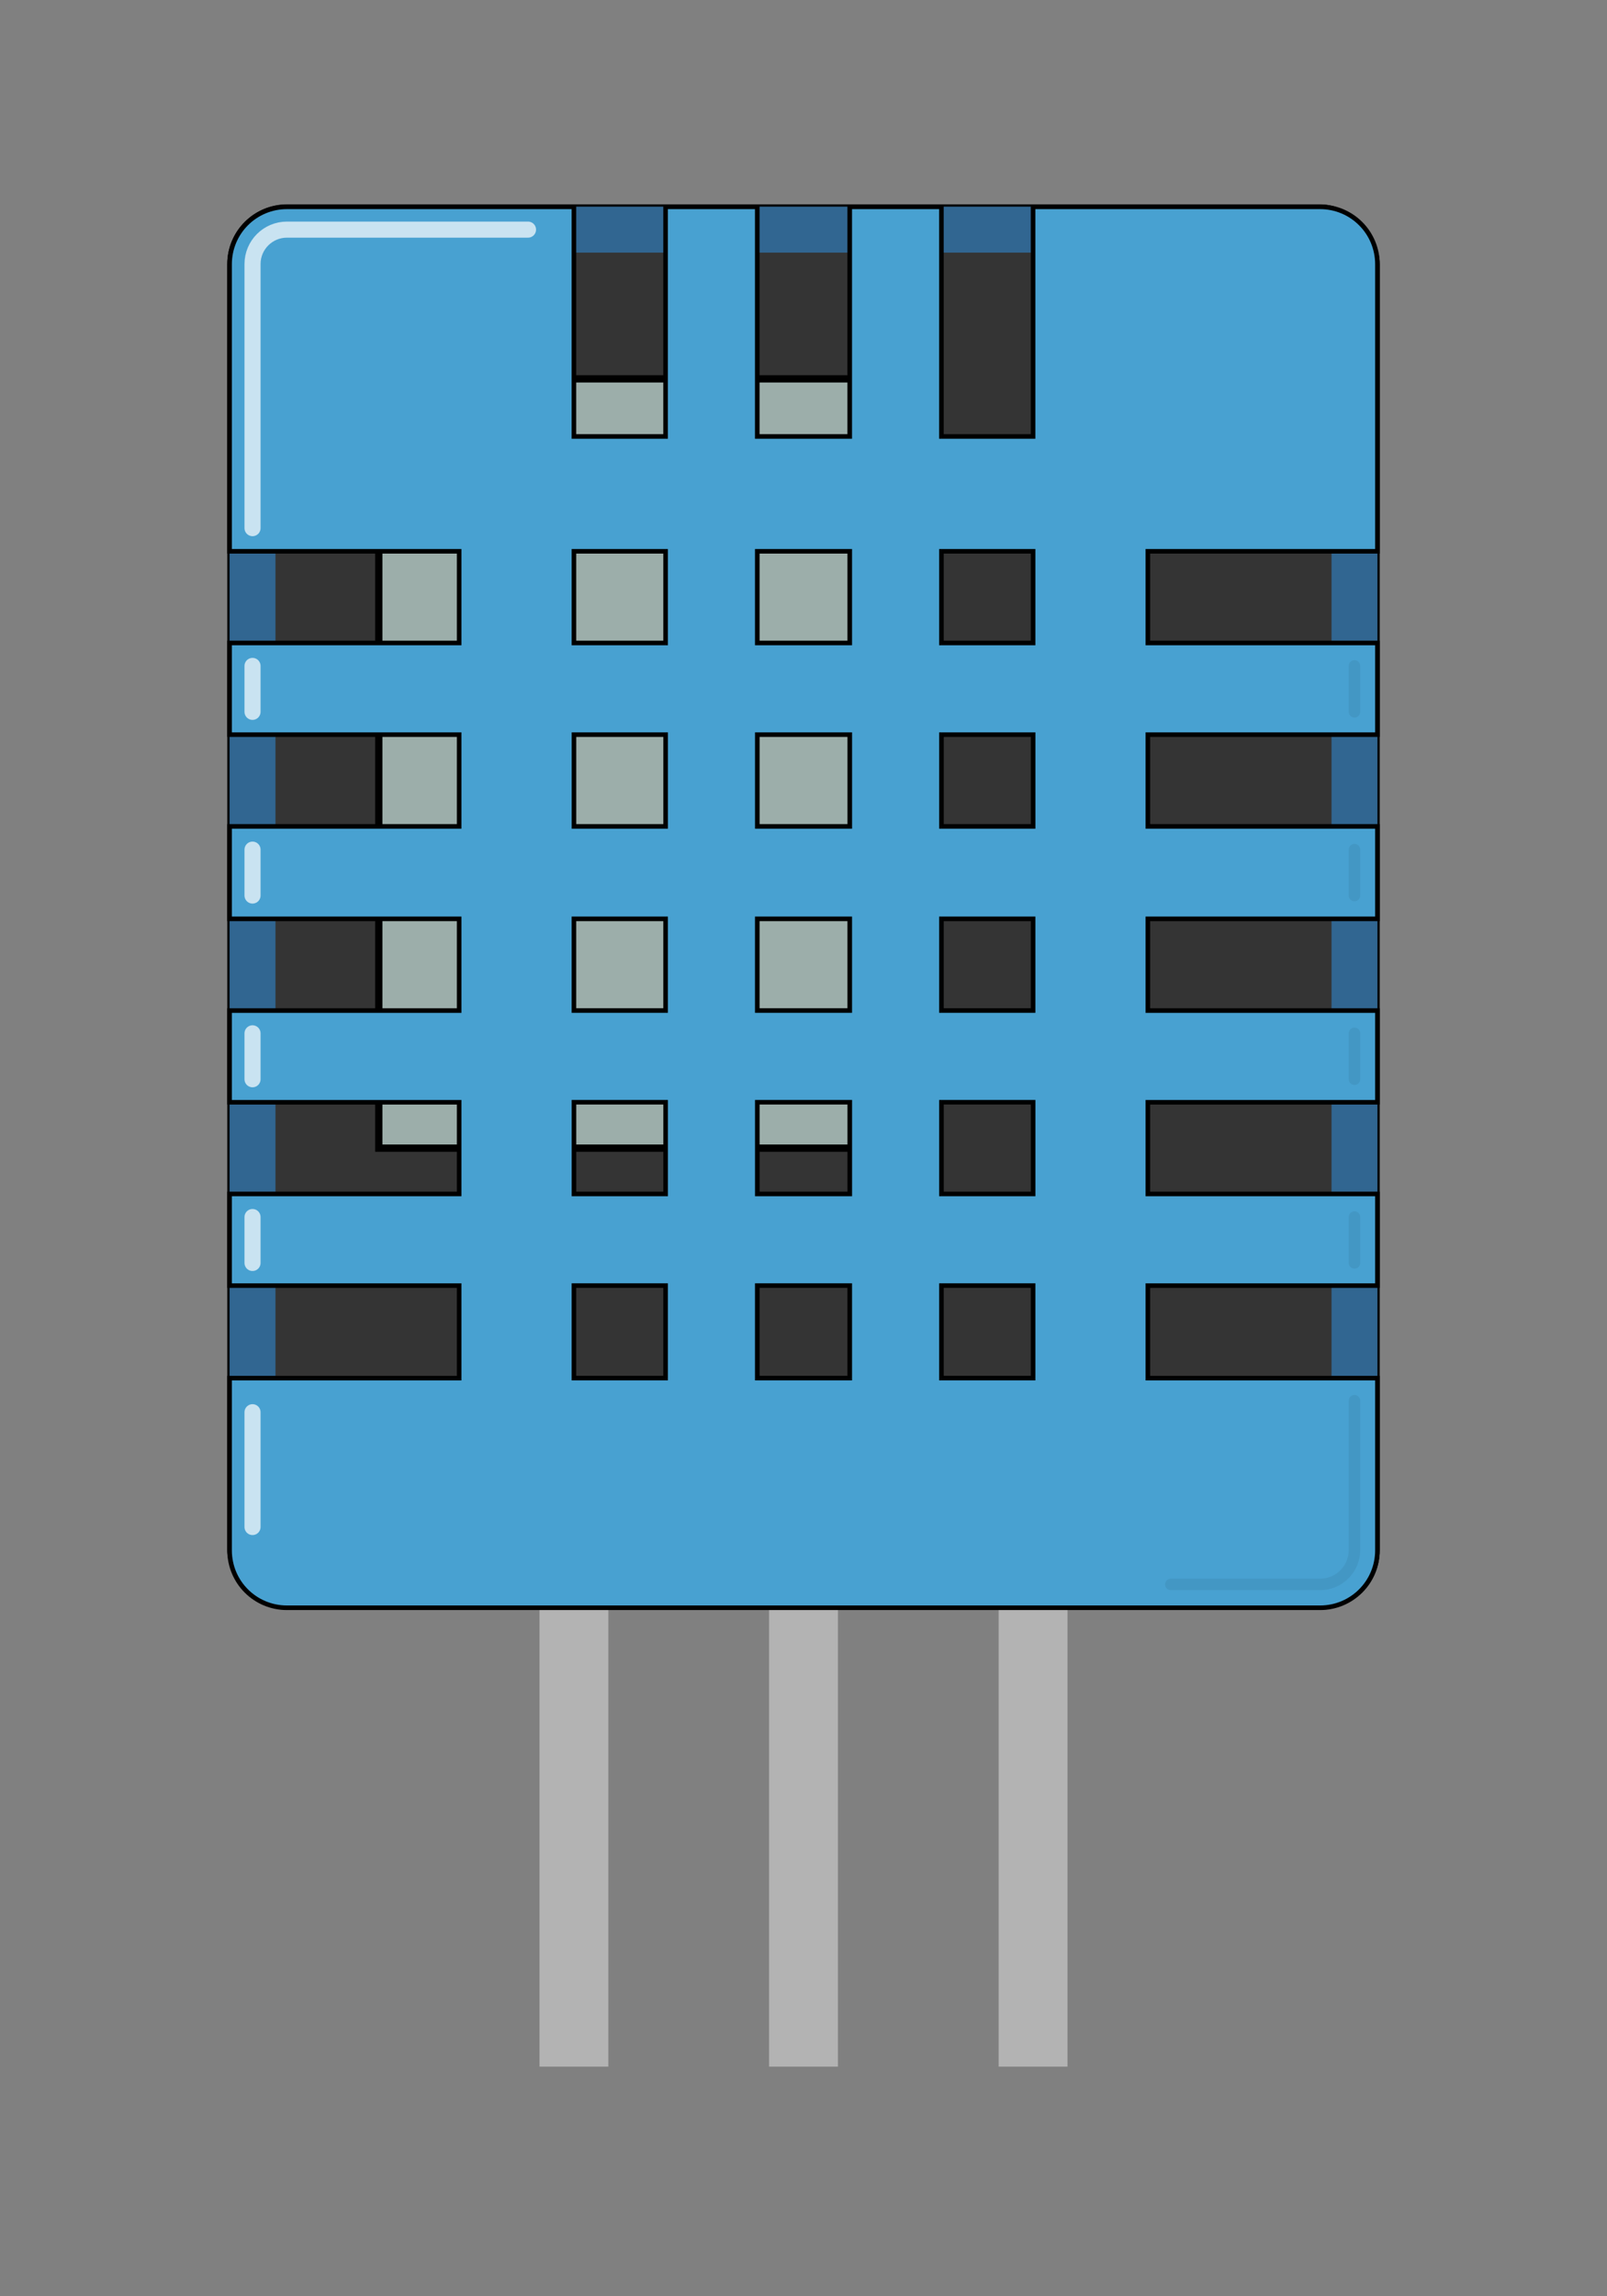 <?xml version='1.0' encoding='UTF-8' standalone='no'?>
<!-- Created with Inkscape (http://www.inkscape.org/) -->
<svg xmlns="http://www.w3.org/2000/svg" width="63" id="svg4662"  gorn="0" height="90" version="1.1">
    <rect width="100%" height="100%" fill="#808080" stroke="none"/>
    <desc>
        <referenceFile>DHT11_Temperature_and_Humitidy_Sensor__c__icon__e66f0db0ae431cd50fc5d4ec5f7fb41b.svg</referenceFile>
    </desc>
    <defs id="defs4664" />
    <g  transform="translate(0,-962.36)">
        <g id="layer1"  gorn="0.2.0" style="display:inline"/>
    </g>
    <g  transform="translate(0,-962.362)">
        <g id="layer2"  gorn="0.3.0" style="display:inline"/>
    </g>
    <g  transform="translate(0,-962.362)">
        <g id="layer3"  gorn="0.4.0" style="display:inline"/>
    </g>
    <g  transform="translate(0,-962.362)">
        <g id="layer4"  gorn="0.5.0" style="display:inline">
            <g id="breadboard"  gorn="0.5.0.0">
                <g  transform="translate(0,0.002)">
                    <rect width="45" id="rect5185" x="9" y="970.46"  gorn="0.5.0.0.0.0" height="54.9" rx="2.25" style="fill:#343434;fill-opacity:1;fill-rule:evenodd;stroke:#000000;stroke-width:0.18;stroke-miterlimit:4;stroke-opacity:1;stroke-dasharray:none;display:inline"/>
                </g>
                <g  transform="translate(0,0.002)">
                    <rect width="2.7" id="rect5470" x="21.15" y="1025.36"  gorn="0.5.0.0.1.0" height="18" style="fill:#b3b3b3;fill-opacity:1;fill-rule:evenodd;stroke:none;display:inline"/>
                </g>
                <g  transform="translate(0,0.002)">
                    <rect width="2.7" id="rect5476" x="30.15" y="1025.36"  gorn="0.5.0.0.2.0" height="18" style="fill:#b3b3b3;fill-opacity:1;fill-rule:evenodd;stroke:none;display:inline"/>
                </g>
                <g  transform="translate(0,0.002)">
                    <rect width="2.7" id="rect5478" x="39.15" y="1025.36"  gorn="0.5.0.0.3.0" height="18" style="fill:#b3b3b3;fill-opacity:1;fill-rule:evenodd;stroke:none;display:inline"/>
                </g>
                <g  transform="translate(0,0.002)">
                    <rect width="3.6" id="connector1" x="20.7" y="1041.56"  gorn="0.5.0.0.4.0" height="3.6" style="fill:none;stroke:none;display:inline"/>
                </g>
                <g  transform="translate(0,0.002)">
                    <rect width="3.6" id="connector2" x="29.7" y="1041.56"  gorn="0.5.0.0.5.0" height="3.6" style="fill:none;stroke:none;display:inline"/>
                </g>
                <g  transform="translate(0,0.002)">
                    <rect width="3.6" id="connector3" x="38.7" y="1041.56"  gorn="0.5.0.0.6.0" height="3.6" style="fill:none;stroke:none;display:inline"/>
                </g>
                <rect width="21.15" id="rect5401" x="14.85" y="977.212"  gorn="0.5.0.0.7" height="30.15" style="fill:#d7f4ee;fill-opacity:0.636;fill-rule:evenodd;stroke:#000000;stroke-width:0.286;stroke-linecap:round;stroke-linejoin:miter;stroke-miterlimit:4;stroke-opacity:1;stroke-dasharray:none;display:inline"/>
                <rect width="43.2" id="rect5406" x="9.9" y="971.362"  gorn="0.5.0.0.8" height="53.1" rx="1.763" style="fill:none;stroke:#316691;stroke-width:1.8;stroke-linecap:round;stroke-linejoin:miter;stroke-miterlimit:4;stroke-opacity:1;stroke-dasharray:none;display:inline"/>
                <path id="rect4672"  gorn="0.5.0.0.9" style="fill:#48a1d1;fill-opacity:1;fill-rule:evenodd;stroke:#000000;stroke-width:0.18;stroke-miterlimit:4;stroke-opacity:1;stroke-dasharray:none;display:inline" d="m 11.25,970.469 c -1.246,0 -2.25,1.004 -2.25,2.25 l 0,11.25 9,0 0,3.594 -9,0 0,3.594 9,0 0,3.594 -9,0 0,3.625 9,0 0,3.594 -9,0 0,3.594 9,0 0,3.594 -9,0 0,3.594 9,0 0,3.625 -9,0 0,6.75 c 0,1.246 1.003,2.25 2.25,2.25 l 40.5,0 c 1.246,0 2.25,-1.004 2.25,-2.25 l 0,-6.75 -9,0 0,-3.625 9,0 0,-3.594 -9,0 0,-3.594 9,0 0,-3.594 -9,0 0,-3.594 9,0 0,-3.625 -9,0 0,-3.594 9,0 0,-3.594 -9,0 0,-3.594 9,0 0,-11.25 c 0,-1.246 -1.004,-2.25 -2.25,-2.25 l -11.25,0 0,9 -3.594,0 0,-9 -3.594,0 0,9 -3.625,0 0,-9 -3.594,0 0,9 -3.594,0 0,-9 -11.25,0 z m 11.25,13.5 3.594,0 0,3.594 -3.594,0 0,-3.594 z m 7.188,0 3.625,0 0,3.594 -3.625,0 0,-3.594 z m 7.219,0 3.594,0 0,3.594 -3.594,0 0,-3.594 z m -14.406,7.188 3.594,0 0,3.594 -3.594,0 0,-3.594 z m 7.188,0 3.625,0 0,3.594 -3.625,0 0,-3.594 z m 7.219,0 3.594,0 0,3.594 -3.594,0 0,-3.594 z M 22.5,998.375 l 3.594,0 0,3.594 -3.594,0 0,-3.594 z m 7.188,0 3.625,0 0,3.594 -3.625,0 0,-3.594 z m 7.219,0 3.594,0 0,3.594 -3.594,0 0,-3.594 z m -14.406,7.188 3.594,0 0,3.594 -3.594,0 0,-3.594 z m 7.188,0 3.625,0 0,3.594 -3.625,0 0,-3.594 z m 7.219,0 3.594,0 0,3.594 -3.594,0 0,-3.594 z M 22.5,1012.75 l 3.594,0 0,3.625 -3.594,0 0,-3.625 z m 7.188,0 3.625,0 0,3.625 -3.625,0 0,-3.625 z m 7.219,0 3.594,0 0,3.625 -3.594,0 0,-3.625 z"/>
                <g  transform="translate(3.3378601e-7,9)">
                    <g id="g5460"  gorn="0.5.0.0.10.0" style="stroke:#ffffff;stroke-width:0.63;stroke-miterlimit:4;stroke-opacity:0.707;stroke-dasharray:none">
                        <path id="path5415"  gorn="0.5.0.0.10.0.0" style="fill:none;stroke:#ffffff;stroke-width:0.63;stroke-linecap:round;stroke-linejoin:miter;stroke-miterlimit:4;stroke-opacity:0.707;stroke-dasharray:none" d="m 11.25,962.362 9.45,0 m -10.8,1.35 c 0,-0.746 0.604,-1.35 1.35,-1.35 m -1.35,11.7 0,-10.35"/>
                        <path id="path5422"  gorn="0.5.0.0.10.0.1" style="fill:none;stroke:#ffffff;stroke-width:0.63;stroke-linecap:round;stroke-linejoin:miter;stroke-miterlimit:4;stroke-opacity:0.707;stroke-dasharray:none" d="m 9.9,979.462 0,1.8"/>
                        <path id="path5426"  gorn="0.5.0.0.10.0.2" style="color:#000000;fill:none;stroke:#ffffff;stroke-width:0.63;stroke-linecap:round;stroke-linejoin:miter;stroke-miterlimit:4;stroke-opacity:0.707;stroke-dasharray:none;stroke-dashoffset:0;marker:none;visibility:visible;display:inline;overflow:visible;enable-background:accumulate" d="m 9.9,986.662 0,1.8"/>
                        <path id="path5428"  gorn="0.5.0.0.10.0.3" style="color:#000000;fill:none;stroke:#ffffff;stroke-width:0.63;stroke-linecap:round;stroke-linejoin:miter;stroke-miterlimit:4;stroke-opacity:0.707;stroke-dasharray:none;stroke-dashoffset:0;marker:none;visibility:visible;display:inline;overflow:visible;enable-background:accumulate" d="m 9.9,993.862 0,1.8"/>
                        <path id="path5430"  gorn="0.5.0.0.10.0.4" style="color:#000000;fill:none;stroke:#ffffff;stroke-width:0.63;stroke-linecap:round;stroke-linejoin:miter;stroke-miterlimit:4;stroke-opacity:0.707;stroke-dasharray:none;stroke-dashoffset:0;marker:none;visibility:visible;display:inline;overflow:visible;enable-background:accumulate" d="m 9.9,1001.062 0,1.8"/>
                        <path id="path5432"  gorn="0.5.0.0.10.0.5" style="color:#000000;fill:none;stroke:#ffffff;stroke-width:0.63;stroke-linecap:round;stroke-linejoin:miter;stroke-miterlimit:4;stroke-opacity:0.707;stroke-dasharray:none;stroke-dashoffset:0;marker:none;visibility:visible;display:inline;overflow:visible;enable-background:accumulate" d="m 9.9,1008.712 0,4.5"/>
                    </g>
                </g>
                <g  transform="translate(3.3378601e-7,9)">
                    <g id="g5510"  gorn="0.5.0.0.11.0" style="stroke:#000000;stroke-opacity:0.065">
                        <path id="path5498"  gorn="0.5.0.0.11.0.0" style="color:#000000;fill:none;stroke:#000000;stroke-width:0.45;stroke-linecap:round;stroke-linejoin:miter;stroke-miterlimit:4;stroke-opacity:0.065;stroke-dasharray:none;stroke-dashoffset:0;marker:none;visibility:visible;display:inline;overflow:visible;enable-background:accumulate" d="m 53.1,1014.112 0,-5.85 m 0,5.85 c 0,0.746 -0.604,1.35 -1.35,1.35 m -5.85,0 5.85,0"/>
                        <path id="path5502"  gorn="0.5.0.0.11.0.1" style="color:#000000;fill:none;stroke:#000000;stroke-width:0.45;stroke-linecap:round;stroke-linejoin:miter;stroke-miterlimit:4;stroke-opacity:0.065;stroke-dasharray:none;stroke-dashoffset:0;marker:none;visibility:visible;display:inline;overflow:visible;enable-background:accumulate" d="m 53.1,1002.862 0,-1.8"/>
                        <path id="path5504"  gorn="0.5.0.0.11.0.2" style="color:#000000;fill:none;stroke:#000000;stroke-width:0.45;stroke-linecap:round;stroke-linejoin:miter;stroke-miterlimit:4;stroke-opacity:0.065;stroke-dasharray:none;stroke-dashoffset:0;marker:none;visibility:visible;display:inline;overflow:visible;enable-background:accumulate" d="m 53.1,995.662 0,-1.8"/>
                        <path id="path5506"  gorn="0.5.0.0.11.0.3" style="color:#000000;fill:none;stroke:#000000;stroke-width:0.45;stroke-linecap:round;stroke-linejoin:miter;stroke-miterlimit:4;stroke-opacity:0.065;stroke-dasharray:none;stroke-dashoffset:0;marker:none;visibility:visible;display:inline;overflow:visible;enable-background:accumulate" d="m 53.1,988.462 0,-1.8"/>
                        <path id="path5508"  gorn="0.5.0.0.11.0.4" style="color:#000000;fill:none;stroke:#000000;stroke-width:0.45;stroke-linecap:round;stroke-linejoin:miter;stroke-miterlimit:4;stroke-opacity:0.065;stroke-dasharray:none;stroke-dashoffset:0;marker:none;visibility:visible;display:inline;overflow:visible;enable-background:accumulate" d="m 53.1,981.262 0,-1.8"/>
                    </g>
                </g>
            </g>
        </g>
    </g>
</svg>

